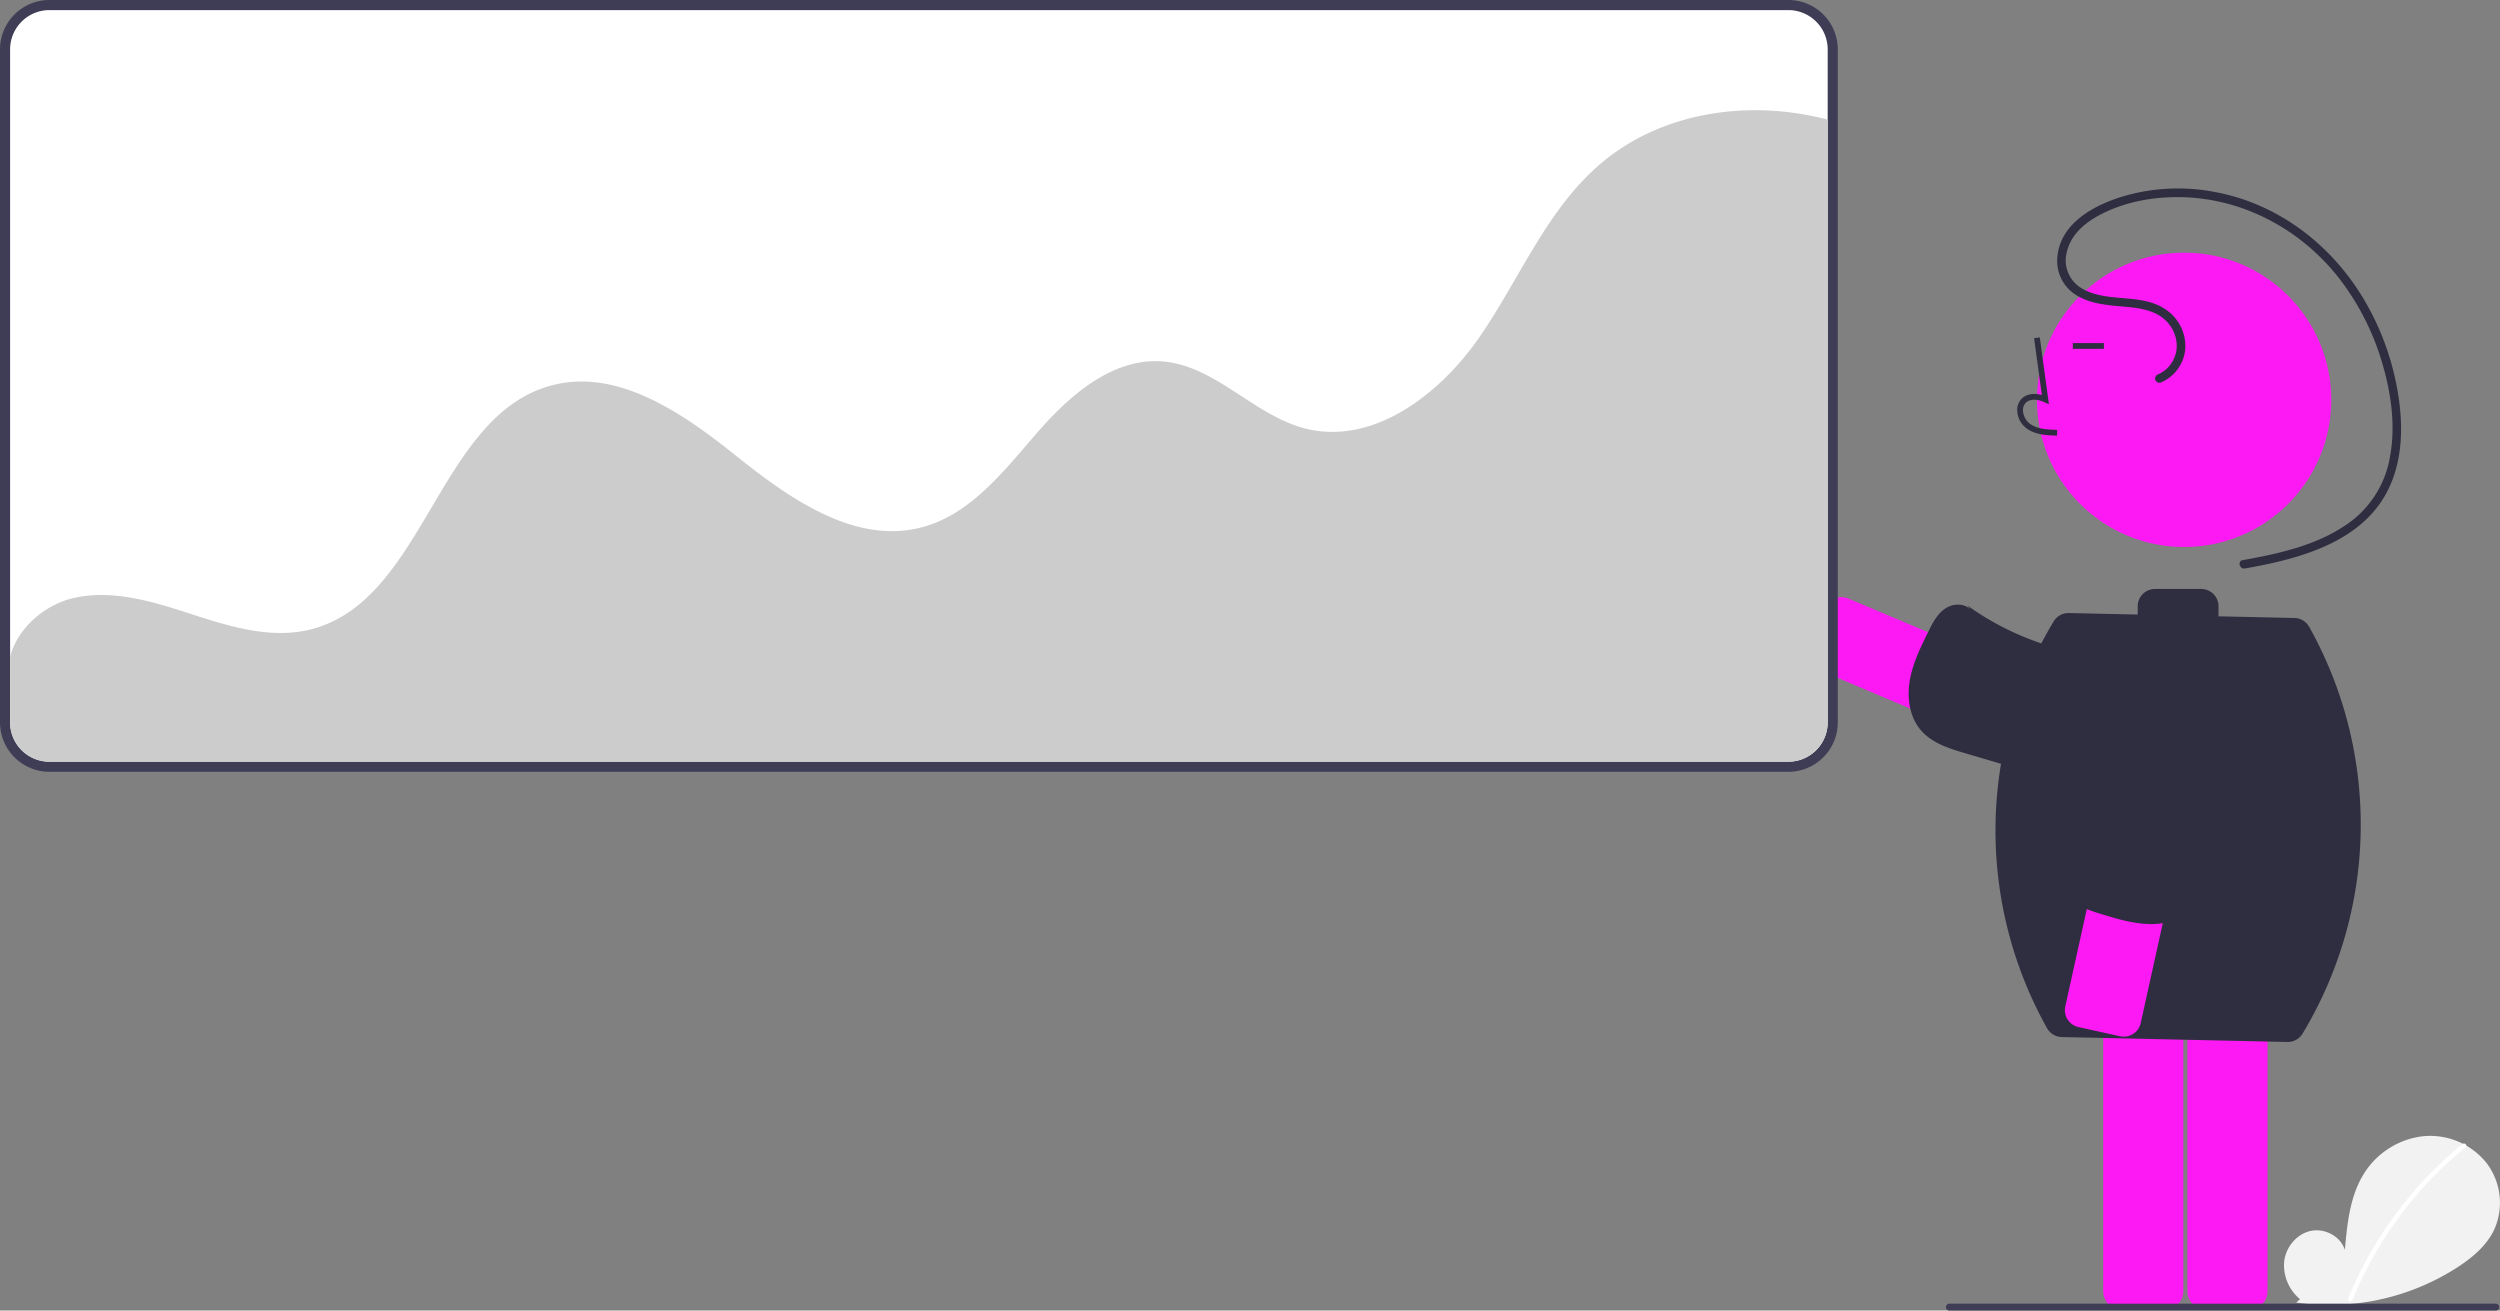 <svg xmlns="http://www.w3.org/2000/svg" id="a2584f5a-6b33-4979-a694-f8c5f014bdeb" data-name="Layer 1" viewBox="0 0 866.36 454.167" class="injected-svg ClassicGrid__ImageFile-sc-td9pmq-4 fNAcXv grid_media" xmlns:xlink="http://www.w3.org/1999/xlink"><rect x="0" y="0" width="866.36" height="454.167" fill="#808080" stroke="none"/><path d="M963.883,673.143a15.278,15.278,0,0,1-5.482-13.17c.603-4.919,4.338-9.441,9.182-10.486s10.367,1.847,11.838,6.579c.81-9.124,1.743-18.63,6.594-26.399a27.958,27.958,0,0,1,20.244-12.97,25.085,25.085,0,0,1,22.067,9.008,22.766,22.766,0,0,1,2.8,23.439c-2.653,5.504-7.541,9.6-12.662,12.932a81.717,81.717,0,0,1-55.889,12.227" transform="translate(-166.82 -222.917)" fill="#f2f2f2"></path><path d="M1020.173,619.387a133.701,133.701,0,0,0-18.633,18.502,134.091,134.091,0,0,0-20.986,35.07c-.378.926,1.126,1.329,1.5.413a133.337,133.337,0,0,1,39.219-52.886c.776-.632-.33-1.727-1.1-1.1Z" transform="translate(-166.82 -222.917)" fill="#fff"></path><path d="M851.376,399.083h14.76a6,6,0,0,1,6,6V520.717a13.38,13.38,0,0,1-13.38,13.38h0a13.38,13.38,0,0,1-13.38-13.38V405.083A6,6,0,0,1,851.376,399.083Z" transform="translate(-72.107 853.104) rotate(-67.094)" fill="#fd19f4"></path><path d="M850.183,434.8c-1.853-2.881-6.312-2.953-9.168-1.062s-4.495,5.108-6.009,8.18c-2.691,5.459-5.415,11.018-6.402,17.024s.001,12.633,4.024,17.199c3.829,4.346,9.693,6.176,15.248,7.815l52.112,15.375c5.513,1.626,11.547,3.234,16.862,1.046a17.218,17.218,0,0,0,8.025-7.602,26.666,26.666,0,0,0-4.283-31.309c-9.368-9.24-23.832-9.993-36.672-12.869a97.032,97.032,0,0,1-35.321-15.853" transform="translate(-166.82 -222.917)" fill="#2f2e41"></path><path d="M946.122,676.87H931.362a6.508,6.508,0,0,1-6.5-6.5V547.356a6.508,6.508,0,0,1,6.5-6.5h14.76a6.508,6.508,0,0,1,6.5,6.5V670.37A6.508,6.508,0,0,1,946.122,676.87Z" transform="translate(-166.82 -222.917)" fill="#fd19f4"></path><path d="M916.93,676.87H902.17a6.508,6.508,0,0,1-6.5-6.5V547.356a6.508,6.508,0,0,1,6.5-6.5h14.76a6.508,6.508,0,0,1,6.5,6.5V670.37A6.508,6.508,0,0,1,916.93,676.87Z" transform="translate(-166.82 -222.917)" fill="#fd19f4"></path><circle cx="756.885" cy="138.561" r="51" fill="#fd19f4"></circle><path d="M879.668,373.887c-3.306-.092-7.42-.207-10.59-2.522a8.133,8.133,0,0,1-3.2-6.073,5.471,5.471,0,0,1,1.86-4.493c1.656-1.399,4.073-1.727,6.678-.961l-2.699-19.726,1.981-.271,3.173,23.19-1.655-.759c-1.918-.88-4.552-1.328-6.188.055a3.515,3.515,0,0,0-1.153,2.896,6.147,6.147,0,0,0,2.381,4.528c2.467,1.802,5.746,2.034,9.466,2.138Z" transform="translate(-166.82 -222.917)" fill="#2f2e41"></path><rect x="718.326" y="118.896" width="10.772" height="2" fill="#2f2e41"></rect><path d="M915.552,355.514a13.984,13.984,0,0,0,8.547-11.467,15.259,15.259,0,0,0-6.108-13.412c-8.7-6.565-20.695-2.411-29.804-7.823a11.222,11.222,0,0,1-5.11-12.594c1.252-5.382,5.326-9.311,9.962-12.008,9.166-5.333,20.325-7.322,30.825-6.934,21.591.798,41.482,12.009,54.38,29.162a88.796,88.796,0,0,1,14.029,27.988c3.085,10.355,4.794,21.693,2.838,32.425a35.482,35.482,0,0,1-16.325,24.644c-8.282,5.393-17.994,8.158-27.58,10.162-2.39.5-4.791.947-7.197,1.369-1.898.333-1.094,3.224.798,2.893,19.311-3.387,42.051-9.373,50.501-29.23,4.548-10.686,4.223-22.785,2.072-33.996a93.36,93.36,0,0,0-11.372-30.046c-11.222-18.862-29.49-32.98-51.246-37.125a67.576,67.576,0,0,0-32.664,1.578c-10.005,3.122-21.368,9.342-22.329,21.01a13.91,13.91,0,0,0,6.607,13.111c4.339,2.697,9.57,3.356,14.555,3.792,5.373.47,11.533.792,15.841,4.462,4.013,3.419,5.696,9.342,3.211,14.145a10.662,10.662,0,0,1-5.228,5,1.552,1.552,0,0,0-1.048,1.845,1.508,1.508,0,0,0,1.845,1.048Z" transform="translate(-166.82 -222.917)" fill="#2f2e41"></path><path d="M967.271,440.536l-.208-.375a6,6,0,0,0-5.114-3.085l-26.317-.577v-3.481a6,6,0,0,0-6-6h-16a6,6,0,0,0-6,6v2.867l-23.857-.523a6,6,0,0,0-5.269,2.899v0a140.273,140.273,0,0,0-2.513,140.576l.208.375a6,6,0,0,0,5.113,3.085l78.174,1.713a6,6,0,0,0,5.269-2.899v-0A140.272,140.272,0,0,0,967.271,440.536Z" transform="translate(-166.82 -222.917)" fill="#2f2e41"></path><path d="M901.494,447.009h14.76a6,6,0,0,1,6,6V568.643A13.38,13.38,0,0,1,908.874,582.023h0a13.38,13.38,0,0,1-13.38-13.38V453.009a6,6,0,0,1,6-6Z" transform="translate(1518.498 990.107) rotate(-167.539)" fill="#fd19f4"></path><path d="M884.985,525.613c-2.555,2.282-1.928,6.696.387,9.221s5.749,3.639,9.021,4.654c5.813,1.803,11.73,3.622,17.816,3.657s12.477-1.979,16.357-6.668c3.692-4.463,4.581-10.541,5.33-16.284l7.022-53.877c.743-5.7,1.386-11.911-1.608-16.818a17.218,17.218,0,0,0-8.765-6.735,26.666,26.666,0,0,0-30.252,9.134c-7.659,10.7-6.137,25.103-6.966,38.235a97.032,97.032,0,0,1-10.124,37.368" transform="translate(-166.82 -222.917)" fill="#2f2e41"></path><path d="M786.577,490.379H183.939a17.139,17.139,0,0,1-17.119-17.119V240.036a17.139,17.139,0,0,1,17.119-17.119H786.577A17.139,17.139,0,0,1,803.696,240.036V473.26A17.139,17.139,0,0,1,786.577,490.379Z" transform="translate(-166.82 -222.917)" fill="#3f3d56"></path><path d="M786.577,226.417H183.939a13.637,13.637,0,0,0-13.619,13.619V473.26a13.637,13.637,0,0,0,13.619,13.619H786.577a13.637,13.637,0,0,0,13.619-13.619V240.036A13.637,13.637,0,0,0,786.577,226.417Z" transform="translate(-166.82 -222.917)" fill="#fff"></path><path d="M800.196,264.371v208.889A13.637,13.637,0,0,1,786.577,486.879H183.939a13.637,13.637,0,0,1-13.619-13.619V450.618c2.349-9.652,11.687-18.054,21.867-20.428,13.662-3.183,27.817,1.268,41.163,5.609,13.338,4.341,27.57,8.665,41.172,5.226,39.478-9.95,43.989-73.908,83.288-84.506,23.016-6.205,45.641,9.584,64.256,24.48,18.615,14.887,41.164,30.736,64.214,24.65,16.879-4.46,28.404-19.467,39.844-32.651,11.44-13.185,26.455-26.319,43.845-24.795,18.207,1.592,31.451,18.675,49.156,23.203,23.28,5.941,46.296-11.465,60.043-31.17,13.738-19.705,22.871-43.061,40.695-59.157C741.149,261.851,772.269,257.042,800.196,264.371Z" transform="translate(-166.82 -222.917)" fill="#ccc"></path><path d="M1031.681,677.083h-189.294a1.191,1.191,0,1,1,0-2.381h189.294a1.191,1.191,0,1,1,0,2.381Z" transform="translate(-166.82 -222.917)" fill="#3f3d56"></path></svg>